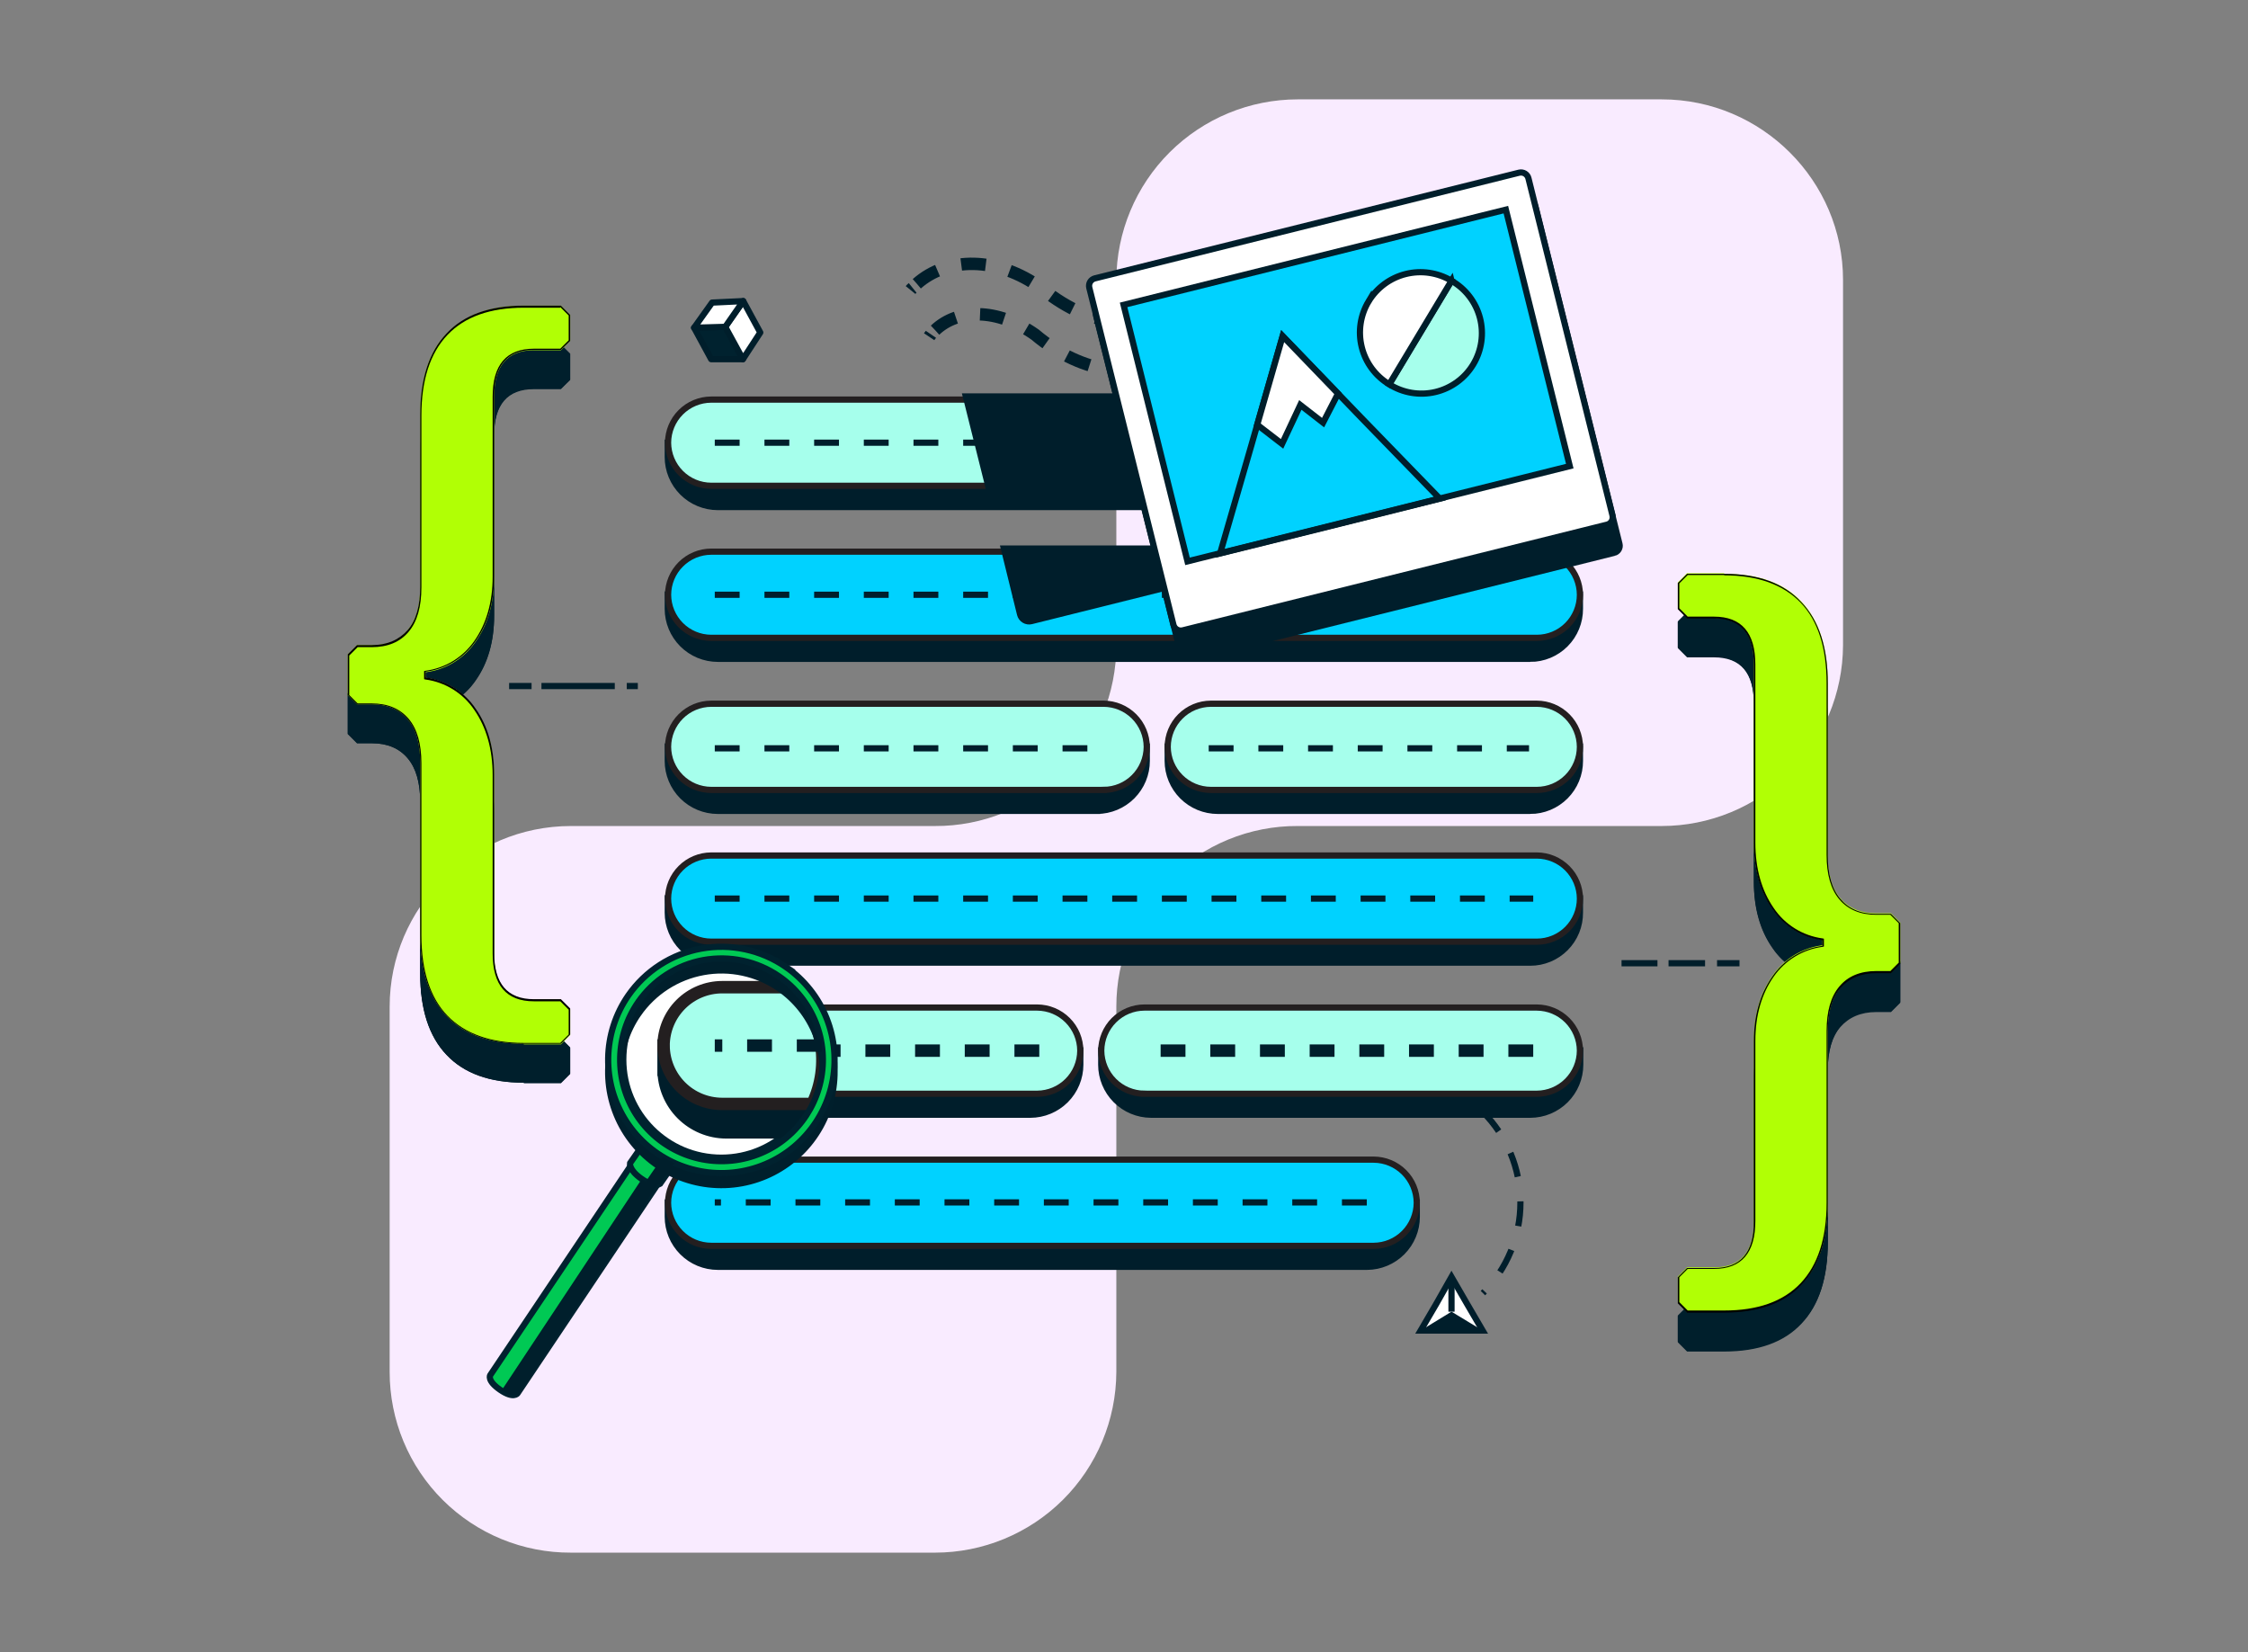 <?xml version="1.0" encoding="UTF-8" standalone="no"?>
<svg
   width="181"
   height="133"
   viewBox="0 0 181 133"
   fill="none"
   version="1.1"
   id="svg969"
   sodipodi:docname="atlas-search-plp-hero.svg"
   inkscape:version="1.2.1 (9c6d41e, 2022-07-14)"
   xmlns:inkscape="http://www.inkscape.org/namespaces/inkscape"
   xmlns:sodipodi="http://sodipodi.sourceforge.net/DTD/sodipodi-0.dtd"
   xmlns="http://www.w3.org/2000/svg"
   xmlns:svg="http://www.w3.org/2000/svg">
  <rect x="0" y="0" width="181" height="133" fill="#808080" stroke="none"/>
  <defs
     id="defs973" />
  <sodipodi:namedview
     id="namedview971"
     pagecolor="#ffffff"
     bordercolor="#000000"
     borderopacity="0.25"
     inkscape:showpageshadow="2"
     inkscape:pageopacity="0.0"
     inkscape:pagecheckerboard="0"
     inkscape:deskcolor="#d1d1d1"
     showgrid="false"
     inkscape:zoom="3.6672387"
     inkscape:cx="34.494618"
     inkscape:cy="81.532734"
     inkscape:window-width="1728"
     inkscape:window-height="994"
     inkscape:window-x="40"
     inkscape:window-y="38"
     inkscape:window-maximized="0"
     inkscape:current-layer="svg969" />
  <path
     d="M 133.794,8 H 104.48 c -3.861,0.003 -7.563,1.533 -10.299,4.257 -2.735,2.724 -4.28,6.42 -4.298,10.28 V 51.962 c 0.001,1.915 -0.376,3.81 -1.111,5.578 -0.734,1.768 -1.81,3.374 -3.167,4.725 -1.357,1.351 -2.967,2.421 -4.738,3.148 -1.771,0.727 -3.669,1.097 -5.584,1.088 H 45.971 c -8.058,0 -14.597,6.567 -14.597,14.537 V 110.463 c -7e-4,1.914 0.377,3.81 1.111,5.578 0.734,1.768 1.81,3.373 3.167,4.724 1.357,1.351 2.967,2.42 4.738,3.147 1.771,0.727 3.669,1.096 5.583,1.088 h 29.31 c 3.861,-0.002 7.564,-1.532 10.3,-4.256 2.736,-2.724 4.282,-6.421 4.3,-10.281 V 81.038 c -10e-4,-1.914 0.376,-3.81 1.11,-5.578 0.734,-1.768 1.81,-3.373 3.167,-4.724 1.356,-1.351 2.966,-2.42 4.737,-3.147 1.771,-0.727 3.668,-1.097 5.583,-1.088 h 29.314 c 3.861,-0.003 7.564,-1.534 10.3,-4.258 2.735,-2.724 4.281,-6.42 4.3,-10.281 V 22.537 C 148.394,14.565 141.852,8 133.794,8 Z"
     fill="#f9ebff"
     id="path809" />
  <path
     d="m 73.314,23.349 c 0.05,-0.062 0.107,-0.119 0.169,-0.169"
     stroke="#001e2b"
     stroke-miterlimit="10"
     id="path811" />
  <path
     d="m 73.82,22.843 c 2.459,-2.169 6.46,-2.217 10.027,0.361 4.58,3.639 7.906,2.988 9.762,0.916"
     stroke="#001e2b"
     stroke-miterlimit="10"
     stroke-dasharray="1.98, 1.98"
     id="path813" />
  <path
     d="m 93.754,23.927 c 0.048,-0.072 0.096,-0.12 0.145,-0.193"
     stroke="#001e2b"
     stroke-miterlimit="10"
     id="path815" />
  <path
     d="m 74.809,27.108 c 0.048,-0.072 0.096,-0.121 0.145,-0.193"
     stroke="#001e2b"
     stroke-miterlimit="10"
     id="path817" />
  <path
     d="m 75.291,26.578 c 1.808,-1.711 4.965,-1.808 8.05,0.361 3.953,3.35 8.436,3.494 10.003,1.976"
     stroke="#001e2b"
     stroke-miterlimit="10"
     stroke-dasharray="1.97, 1.97"
     id="path819" />
  <path
     d="m 93.513,28.725 c 0.048,-0.072 0.096,-0.12 0.145,-0.193"
     stroke="#001e2b"
     stroke-miterlimit="10"
     id="path821" />
  <path
     d="m 138.249,77.548 h 1.808"
     stroke="#001e2b"
     stroke-width="0.5"
     stroke-miterlimit="10"
     id="path823" />
  <path
     d="m 130.56,77.548 h 2.892"
     stroke="#001e2b"
     stroke-width="0.5"
     stroke-miterlimit="10"
     id="path825" />
  <path
     d="m 134.344,77.548 h 2.941"
     stroke="#001e2b"
     stroke-width="0.5"
     stroke-miterlimit="10"
     id="path827" />
  <path
     d="m 135.863,108.709 -0.699,-0.699 v -2.048 l 0.699,-0.699 h 2.145 c 2.169,0 3.278,-1.278 3.278,-3.784 V 86.971 c 0,-2.072 0.506,-3.807 1.47,-5.181 0.456,-0.661 1.045,-1.22 1.73,-1.639 0.686,-0.419 1.451,-0.69 2.247,-0.795 h 0.048 v -0.579 h -0.048 c -0.801,-0.106 -1.571,-0.383 -2.257,-0.811 -0.686,-0.428 -1.272,-0.998 -1.72,-1.671 C 141.768,74.897 141.286,73.114 141.286,70.993 V 56.654 c 0,-2.506 -1.109,-3.784 -3.278,-3.784 h -2.145 l -0.699,-0.699 v -2.072 l 0.699,-0.699 h 2.964 c 2.7,0 4.797,0.747 6.195,2.217 1.398,1.47 2.121,3.663 2.121,6.531 V 71.981 c 0,1.543 0.337,2.748 1.012,3.543 0.675,0.795 1.663,1.205 2.917,1.205 h 1.157 l 0.699,0.699 v 3.229 l -0.699,0.699 h -1.157 c -1.254,0 -2.242,0.41 -2.917,1.205 -0.675,0.795 -1.012,2 -1.012,3.543 V 99.937 c 0,2.843 -0.699,5.061 -2.121,6.531 -1.422,1.47 -3.471,2.217 -6.195,2.217 h -2.964 z"
     fill="#001f2c"
     id="path829" />
  <path
     d="m 138.827,49.328 c 2.748,0 4.821,0.747 6.219,2.241 1.422,1.494 2.121,3.687 2.121,6.555 V 71.957 c 0,1.543 0.337,2.699 1.012,3.495 0.675,0.795 1.639,1.205 2.869,1.205 h 1.205 l 0.747,0.747 v 3.277 l -0.747,0.747 h -1.205 c -1.254,0 -2.194,0.386 -2.869,1.205 -0.675,0.82 -1.012,1.952 -1.012,3.495 V 99.961 c 0,2.892 -0.699,5.085 -2.121,6.555 -1.422,1.47 -3.495,2.241 -6.219,2.241 h -2.989 l -0.747,-0.747 v -2.097 l 0.747,-0.747 h 2.17 c 2.145,0 3.205,-1.253 3.205,-3.735 V 86.923 c 0,-2.097 0.507,-3.832 1.495,-5.23 0.458,-0.671 1.054,-1.237 1.748,-1.661 0.694,-0.424 1.47,-0.696 2.277,-0.797 v -0.458 c -0.811,-0.105 -1.59,-0.384 -2.285,-0.816 -0.694,-0.432 -1.287,-1.009 -1.74,-1.69 C 141.72,74.849 141.213,73.066 141.213,70.945 V 56.606 c 0,-2.482 -1.06,-3.735 -3.205,-3.735 h -2.17 l -0.747,-0.747 v -2.097 l 0.747,-0.747 h 2.989 z"
     fill="#001f2c"
     id="path831" />
  <path
     d="m 138.827,49.451 c 2.7,0 4.749,0.747 6.147,2.193 1.398,1.446 2.097,3.639 2.097,6.483 V 71.96 c 0,1.566 0.337,2.771 1.036,3.591 0.699,0.819 1.687,1.229 2.965,1.229 h 1.133 l 0.674,0.674 v 3.182 l -0.674,0.674 h -1.133 c -1.286,0 -2.274,0.41 -2.965,1.229 -0.699,0.82 -1.036,2.025 -1.036,3.591 V 99.963 c 0,2.844 -0.699,5.013 -2.097,6.483 -1.398,1.47 -3.447,2.193 -6.147,2.193 h -2.94 l -0.675,-0.675 v -2 l 0.675,-0.675 h 2.121 c 2.217,0 3.326,-1.301 3.326,-3.856 V 86.926 c 0,-2.049 0.506,-3.784 1.47,-5.158 0.454,-0.656 1.04,-1.209 1.721,-1.624 0.681,-0.415 1.441,-0.683 2.232,-0.786 l 0.097,-0.024 v -0.626 l -0.097,-0.024 c -0.796,-0.106 -1.56,-0.379 -2.241,-0.803 -0.682,-0.424 -1.266,-0.988 -1.712,-1.656 C 141.84,74.828 141.334,73.068 141.334,70.972 V 56.633 c 0,-2.555 -1.109,-3.856 -3.326,-3.856 h -2.121 l -0.675,-0.675 v -2 l 0.675,-0.675 h 2.94 z m 0,-0.12 h -2.989 l -0.747,0.747 v 2.097 l 0.747,0.747 h 2.17 c 2.145,0 3.205,1.253 3.205,3.735 V 70.996 c 0,2.145 0.507,3.928 1.495,5.326 0.456,0.678 1.051,1.251 1.745,1.683 0.693,0.432 1.47,0.713 2.28,0.823 v 0.458 c -0.807,0.101 -1.583,0.373 -2.277,0.797 -0.694,0.423 -1.29,0.99 -1.748,1.661 -0.988,1.398 -1.495,3.133 -1.495,5.23 V 101.482 c 0,2.482 -1.06,3.735 -3.205,3.735 h -2.17 l -0.747,0.747 v 2.097 l 0.747,0.747 h 2.989 c 2.748,0 4.821,-0.747 6.219,-2.242 1.422,-1.494 2.121,-3.687 2.121,-6.555 V 86.178 c 0,-1.542 0.337,-2.723 1.012,-3.494 0.675,-0.771 1.639,-1.205 2.869,-1.205 h 1.205 l 0.747,-0.747 v -3.278 l -0.747,-0.747 h -1.205 c -1.254,0 -2.194,-0.409 -2.869,-1.205 -0.675,-0.795 -1.012,-1.976 -1.012,-3.494 V 58.175 c 0,-2.892 -0.699,-5.061 -2.121,-6.555 -1.422,-1.542 -3.495,-2.289 -6.219,-2.289 z"
     fill="#001f2c"
     id="path833" />
  <path
     d="m 135.863,105.576 -0.699,-0.699 v -2.049 l 0.699,-0.699 h 2.145 c 2.169,0 3.278,-1.277 3.278,-3.783 V 83.838 c 0,-2.073 0.506,-3.808 1.47,-5.181 0.456,-0.662 1.045,-1.22 1.73,-1.639 0.686,-0.419 1.451,-0.69 2.247,-0.795 h 0.048 v -0.579 h -0.048 c -0.801,-0.106 -1.571,-0.383 -2.257,-0.811 -0.686,-0.428 -1.272,-0.998 -1.72,-1.671 -0.988,-1.398 -1.47,-3.181 -1.47,-5.302 V 53.521 c 0,-2.506 -1.109,-3.784 -3.278,-3.784 h -2.145 l -0.699,-0.699 V 46.966 l 0.699,-0.699 h 2.964 c 2.7,0 4.797,0.747 6.195,2.217 1.398,1.47 2.121,3.663 2.121,6.531 V 68.848 c 0,1.543 0.337,2.747 1.012,3.543 0.675,0.795 1.663,1.205 2.917,1.205 h 1.157 l 0.699,0.699 v 3.229 l -0.699,0.699 h -1.157 c -1.254,0 -2.242,0.41 -2.917,1.205 -0.675,0.795 -1.012,2 -1.012,3.542 V 96.803 c 0,2.844 -0.699,5.061 -2.121,6.531 -1.422,1.47 -3.471,2.217 -6.195,2.217 h -2.964 z"
     fill="#ffffff"
     id="path835" />
  <path
     d="m 138.827,46.195 c 2.748,0 4.821,0.747 6.219,2.241 1.422,1.494 2.121,3.687 2.121,6.555 V 68.824 c 0,1.543 0.337,2.699 1.012,3.495 0.675,0.795 1.639,1.205 2.869,1.205 h 1.205 L 153,74.271 v 3.277 l -0.747,0.747 h -1.205 c -1.254,0 -2.194,0.386 -2.869,1.205 -0.675,0.82 -1.012,1.952 -1.012,3.495 V 96.828 c 0,2.892 -0.699,5.085 -2.121,6.555 -1.422,1.47 -3.495,2.241 -6.219,2.241 h -2.989 l -0.747,-0.747 v -2.097 l 0.747,-0.747 h 2.17 c 2.145,0 3.205,-1.253 3.205,-3.735 V 83.79 c 0,-2.097 0.507,-3.832 1.495,-5.23 0.458,-0.671 1.054,-1.238 1.748,-1.661 0.694,-0.424 1.47,-0.696 2.277,-0.797 v -0.458 c -0.811,-0.105 -1.59,-0.384 -2.285,-0.816 -0.694,-0.432 -1.287,-1.009 -1.74,-1.69 -0.988,-1.422 -1.495,-3.205 -1.495,-5.326 V 53.473 c 0,-2.482 -1.06,-3.735 -3.205,-3.735 h -2.17 l -0.747,-0.747 v -2.097 l 0.747,-0.747 h 2.989 z"
     fill="#b1ff05"
     id="path837" />
  <path
     d="m 138.827,46.318 c 2.7,0 4.749,0.747 6.147,2.193 1.398,1.446 2.097,3.639 2.097,6.483 V 68.827 c 0,1.566 0.337,2.771 1.036,3.591 0.699,0.819 1.687,1.229 2.965,1.229 h 1.133 l 0.674,0.674 v 3.182 l -0.674,0.674 h -1.133 c -1.286,0 -2.274,0.41 -2.965,1.229 -0.699,0.82 -1.036,2.025 -1.036,3.591 V 96.83 c 0,2.844 -0.699,5.013 -2.097,6.483 -1.398,1.47 -3.447,2.193 -6.147,2.193 h -2.94 l -0.675,-0.675 v -2 l 0.675,-0.675 h 2.121 c 2.217,0 3.326,-1.301 3.326,-3.856 V 83.792 c 0,-2.048 0.506,-3.783 1.47,-5.157 0.454,-0.656 1.04,-1.209 1.721,-1.624 0.681,-0.415 1.441,-0.683 2.232,-0.786 l 0.097,-0.024 v -0.626 l -0.097,-0.025 C 145.961,75.445 145.197,75.172 144.516,74.748 c -0.682,-0.424 -1.266,-0.988 -1.712,-1.656 -0.964,-1.397 -1.47,-3.157 -1.47,-5.253 V 53.5 c 0,-2.554 -1.109,-3.856 -3.326,-3.856 h -2.121 l -0.675,-0.675 v -2 l 0.675,-0.675 h 2.94 z m 0,-0.12 h -2.989 l -0.747,0.747 v 2.097 l 0.747,0.747 h 2.17 c 2.145,0 3.205,1.253 3.205,3.735 v 14.339 c 0,2.145 0.507,3.928 1.495,5.326 0.456,0.678 1.051,1.251 1.745,1.683 0.693,0.432 1.47,0.712 2.28,0.823 v 0.458 c -0.807,0.101 -1.583,0.373 -2.277,0.796 -0.694,0.424 -1.29,0.991 -1.748,1.662 -0.988,1.398 -1.495,3.133 -1.495,5.23 V 98.348 c 0,2.483 -1.06,3.736 -3.205,3.736 h -2.17 l -0.747,0.747 v 2.097 l 0.747,0.747 h 2.989 c 2.748,0 4.821,-0.747 6.219,-2.242 1.422,-1.494 2.121,-3.687 2.121,-6.555 V 83.045 c 0,-1.542 0.337,-2.723 1.012,-3.494 0.675,-0.771 1.639,-1.205 2.869,-1.205 h 1.205 l 0.747,-0.747 V 74.321 l -0.747,-0.747 h -1.205 c -1.254,0 -2.194,-0.409 -2.869,-1.205 -0.675,-0.795 -1.012,-1.976 -1.012,-3.494 V 55.042 c 0,-2.892 -0.699,-5.061 -2.121,-6.555 -1.422,-1.542 -3.495,-2.289 -6.219,-2.289 z"
     fill="#000000"
     id="path839" />
  <path
     d="m 42.173,87.116 c -2.7,0 -4.797,-0.747 -6.195,-2.217 -1.398,-1.471 -2.121,-3.664 -2.121,-6.531 V 64.535 c 0,-1.542 -0.337,-2.747 -1.012,-3.543 -0.675,-0.795 -1.663,-1.205 -2.917,-1.205 h -1.157 l -0.723,-0.696 v -3.229 l 0.723,-0.699 h 1.157 c 1.253,0 2.242,-0.41 2.917,-1.205 0.675,-0.795 1.012,-2 1.012,-3.543 v -13.833 c 0,-2.844 0.699,-5.061 2.121,-6.531 1.422,-1.47 3.471,-2.217 6.195,-2.217 h 2.965 l 0.699,0.699 v 2.049 l -0.699,0.699 h -2.145 c -2.169,0 -3.278,1.277 -3.278,3.784 v 14.508 c 0,2.073 -0.506,3.808 -1.47,5.181 -0.456,0.661 -1.046,1.218 -1.731,1.637 -0.685,0.419 -1.45,0.69 -2.246,0.794 h -0.048 v 0.554 h 0.048 c 0.801,0.106 1.571,0.383 2.257,0.811 0.686,0.428 1.272,0.998 1.72,1.671 0.988,1.398 1.47,3.181 1.47,5.302 v 14.339 c 0,2.506 1.109,3.783 3.278,3.783 h 2.145 l 0.699,0.699 v 2.049 l -0.699,0.699 h -2.965 z"
     fill="#001f2c"
     id="path841" />
  <path
     d="m 42.173,87.164 c -2.748,0 -4.821,-0.747 -6.219,-2.241 -1.422,-1.495 -2.121,-3.688 -2.121,-6.555 V 64.535 c 0,-1.542 -0.337,-2.699 -1.012,-3.494 -0.675,-0.795 -1.639,-1.205 -2.868,-1.205 H 28.747 L 28,59.09 V 55.813 l 0.747,-0.747 h 1.205 c 1.253,0 2.193,-0.386 2.868,-1.205 0.675,-0.819 1.012,-1.952 1.012,-3.494 v -13.833 c 0,-2.892 0.699,-5.085 2.121,-6.555 1.422,-1.47 3.495,-2.241 6.219,-2.241 h 2.989 l 0.747,0.747 v 2.097 l -0.747,0.747 h -2.169 c -2.145,0 -3.206,1.253 -3.206,3.735 v 14.508 c 0,2.097 -0.506,3.832 -1.494,5.23 -0.459,0.671 -1.055,1.237 -1.749,1.66 -0.694,0.423 -1.47,0.694 -2.276,0.795 v 0.458 c 0.811,0.106 1.59,0.384 2.285,0.816 0.694,0.432 1.288,1.009 1.741,1.69 0.988,1.422 1.494,3.205 1.494,5.326 v 14.339 c 0,2.482 1.061,3.735 3.206,3.735 h 2.169 l 0.747,0.747 v 2.097 l -0.747,0.747 h -2.989 z"
     fill="#001f2c"
     id="path843" />
  <path
     d="m 45.113,27.855 0.675,0.675 v 2 l -0.675,0.675 h -2.121 c -2.217,0 -3.326,1.301 -3.326,3.856 v 14.508 c 0,2.048 -0.506,3.784 -1.47,5.157 -0.454,0.656 -1.04,1.209 -1.721,1.625 -0.681,0.415 -1.441,0.683 -2.232,0.785 l -0.096,0.024 v 0.651 l 0.096,0.024 c 0.796,0.105 1.56,0.379 2.242,0.804 0.682,0.424 1.265,0.989 1.711,1.657 0.964,1.398 1.47,3.157 1.47,5.254 v 14.339 c 0,2.555 1.109,3.856 3.326,3.856 h 2.121 l 0.675,0.675 v 2 l -0.675,0.675 h -2.941 c -2.7,0 -4.748,-0.747 -6.146,-2.193 -1.398,-1.446 -2.097,-3.639 -2.097,-6.483 V 64.585 c 0,-1.567 -0.337,-2.771 -1.036,-3.591 -0.699,-0.819 -1.687,-1.229 -2.965,-1.229 h -1.133 l -0.675,-0.675 v -3.181 l 0.675,-0.675 h 1.133 c 1.286,0 2.274,-0.41 2.965,-1.229 0.699,-0.819 1.036,-2.024 1.036,-3.591 v -13.833 c 0,-2.844 0.699,-5.013 2.097,-6.483 1.398,-1.47 3.447,-2.193 6.146,-2.193 h 2.941 z m 0.048,-0.118 h -2.989 c -2.748,0 -4.821,0.747 -6.219,2.241 -1.422,1.494 -2.121,3.687 -2.121,6.555 v 13.833 c 0,1.542 -0.337,2.723 -1.012,3.494 -0.675,0.771 -1.639,1.205 -2.868,1.205 H 28.747 L 28,55.811 v 3.28 l 0.747,0.747 h 1.205 c 1.253,0 2.193,0.41 2.868,1.205 0.675,0.795 1.012,1.976 1.012,3.494 v 13.833 c 0,2.892 0.699,5.061 2.121,6.555 1.422,1.494 3.495,2.241 6.219,2.241 h 2.989 l 0.747,-0.747 v -2.096 l -0.747,-0.748 h -2.169 c -2.145,0 -3.206,-1.253 -3.206,-3.735 V 65.501 c 0,-2.145 -0.506,-3.928 -1.494,-5.326 -0.456,-0.678 -1.051,-1.252 -1.744,-1.685 -0.694,-0.432 -1.471,-0.713 -2.281,-0.824 v -0.458 c 0.807,-0.101 1.583,-0.372 2.276,-0.795 0.694,-0.423 1.29,-0.989 1.749,-1.66 0.988,-1.398 1.494,-3.133 1.494,-5.23 V 35.015 c 0,-2.482 1.061,-3.735 3.206,-3.735 h 2.169 l 0.747,-0.699 v -2.097 z"
     fill="#001f2c"
     id="path845" />
  <path
     d="m 42.173,83.983 c -2.7,0 -4.797,-0.747 -6.195,-2.217 -1.398,-1.47 -2.121,-3.663 -2.121,-6.531 V 61.402 c 0,-1.542 -0.337,-2.747 -1.012,-3.543 -0.675,-0.795 -1.663,-1.205 -2.917,-1.205 h -1.157 l -0.723,-0.697 v -3.229 l 0.723,-0.699 h 1.157 c 1.253,0 2.242,-0.41 2.917,-1.205 0.675,-0.795 1.012,-2 1.012,-3.543 V 33.401 c 0,-2.844 0.699,-5.061 2.121,-6.531 1.422,-1.47 3.471,-2.217 6.195,-2.217 h 2.965 l 0.699,0.699 v 2.048 l -0.699,0.699 h -2.145 c -2.169,0 -3.278,1.277 -3.278,3.784 v 14.508 c 0,2.072 -0.506,3.808 -1.47,5.181 -0.456,0.661 -1.046,1.218 -1.731,1.637 -0.685,0.419 -1.45,0.689 -2.246,0.794 h -0.048 v 0.554 h 0.048 c 0.801,0.106 1.571,0.383 2.257,0.811 0.686,0.428 1.272,0.998 1.72,1.671 0.988,1.398 1.47,3.181 1.47,5.302 v 14.342 c 0,2.506 1.109,3.784 3.278,3.784 h 2.145 l 0.699,0.699 v 2.048 l -0.699,0.699 h -2.965 z"
     fill="#ffffff"
     id="path847" />
  <path
     d="m 42.173,84.031 c -2.748,0 -4.821,-0.747 -6.219,-2.241 -1.422,-1.494 -2.121,-3.687 -2.121,-6.555 V 61.402 c 0,-1.542 -0.337,-2.699 -1.012,-3.494 -0.675,-0.795 -1.639,-1.205 -2.868,-1.205 H 28.747 L 28,55.958 v -3.277 l 0.747,-0.747 h 1.205 c 1.253,0 2.193,-0.386 2.868,-1.205 0.675,-0.819 1.012,-1.952 1.012,-3.494 V 33.401 c 0,-2.892 0.699,-5.085 2.121,-6.555 1.422,-1.47 3.495,-2.241 6.219,-2.241 h 2.989 l 0.747,0.747 v 2.097 l -0.747,0.747 h -2.169 c -2.145,0 -3.206,1.253 -3.206,3.735 v 14.508 c 0,2.097 -0.506,3.832 -1.494,5.229 -0.459,0.671 -1.055,1.237 -1.749,1.66 -0.694,0.423 -1.47,0.695 -2.276,0.795 v 0.458 c 0.811,0.106 1.59,0.384 2.285,0.817 0.694,0.432 1.288,1.009 1.741,1.69 0.988,1.422 1.494,3.205 1.494,5.326 v 14.339 c 0,2.482 1.061,3.735 3.206,3.735 h 2.169 l 0.747,0.748 v 2.096 l -0.747,0.747 h -2.989 z"
     fill="#b1ff05"
     id="path849" />
  <path
     d="m 45.113,24.723 0.675,0.675 v 2 l -0.675,0.675 h -2.121 c -2.217,0 -3.326,1.301 -3.326,3.856 v 14.508 c 0,2.048 -0.506,3.784 -1.47,5.157 -0.454,0.656 -1.04,1.209 -1.721,1.625 -0.681,0.415 -1.441,0.683 -2.232,0.785 l -0.096,0.024 v 0.651 l 0.096,0.024 c 0.796,0.105 1.56,0.38 2.242,0.804 0.682,0.424 1.265,0.989 1.711,1.657 0.964,1.398 1.47,3.157 1.47,5.254 v 14.339 c 0,2.555 1.109,3.856 3.326,3.856 h 2.121 l 0.675,0.675 v 2 l -0.675,0.675 h -2.941 c -2.7,0 -4.748,-0.747 -6.146,-2.193 -1.398,-1.446 -2.097,-3.639 -2.097,-6.483 V 61.452 c 0,-1.567 -0.337,-2.772 -1.036,-3.591 -0.699,-0.819 -1.687,-1.229 -2.965,-1.229 h -1.133 l -0.675,-0.675 v -3.181 l 0.675,-0.675 h 1.133 c 1.286,0 2.274,-0.41 2.965,-1.229 0.699,-0.819 1.036,-2.024 1.036,-3.591 V 33.449 c 0,-2.844 0.699,-5.013 2.097,-6.483 1.398,-1.47 3.447,-2.193 6.146,-2.193 h 2.941 z m 0.048,-0.118 h -2.989 c -2.748,0 -4.821,0.747 -6.219,2.241 -1.422,1.494 -2.121,3.687 -2.121,6.555 v 13.833 c 0,1.542 -0.337,2.723 -1.012,3.494 -0.675,0.771 -1.639,1.205 -2.868,1.205 H 28.747 L 28,52.678 v 3.28 l 0.747,0.747 h 1.205 c 1.253,0 2.193,0.41 2.868,1.205 0.675,0.795 1.012,1.976 1.012,3.494 V 75.237 c 0,2.892 0.699,5.061 2.121,6.555 1.422,1.494 3.495,2.241 6.219,2.241 h 2.989 l 0.747,-0.747 v -2.096 l -0.747,-0.747 h -2.169 c -2.145,0 -3.206,-1.254 -3.206,-3.736 V 62.368 c 0,-2.145 -0.506,-3.928 -1.494,-5.326 -0.456,-0.678 -1.051,-1.252 -1.744,-1.685 -0.694,-0.432 -1.471,-0.713 -2.281,-0.824 v -0.458 c 0.807,-0.101 1.583,-0.372 2.276,-0.795 0.694,-0.423 1.29,-0.989 1.749,-1.66 0.988,-1.398 1.494,-3.133 1.494,-5.229 V 31.904 c 0,-2.482 1.061,-3.735 3.206,-3.735 h 2.169 l 0.747,-0.723 v -2.094 z"
     fill="#000000"
     id="path851" />
  <path
     d="m 59.816,28.916 h -2.555 l -1.374,-2.531 2.507,-0.072 z"
     fill="#00222f"
     stroke="#001e2b"
     stroke-width="0.5"
     stroke-linejoin="round"
     id="path853" />
  <path
     d="m 59.816,28.916 1.398,-2.145 -1.374,-2.53 -1.446,2.073 z"
     fill="#ffffff"
     stroke="#001e2b"
     stroke-width="0.5"
     stroke-linejoin="round"
     id="path855" />
  <path
     d="m 57.334,24.361 -1.446,2.025 2.507,-0.072 1.446,-2.073 z"
     fill="#ffffff"
     stroke="#001e2b"
     stroke-width="0.5"
     stroke-linejoin="round"
     id="path857" />
  <path
     d="m 50.464,55.232 h 0.892"
     stroke="#001e2b"
     stroke-width="0.5"
     stroke-miterlimit="10"
     id="path859" />
  <path
     d="m 40.992,55.232 h 1.808"
     stroke="#001e2b"
     stroke-width="0.5"
     stroke-miterlimit="10"
     id="path861" />
  <path
     d="m 43.595,55.232 h 5.905"
     stroke="#001e2b"
     stroke-width="0.5"
     stroke-miterlimit="10"
     id="path863" />
  <path
     d="M 123.208,40.821 H 57.792 C 56.725,40.819 55.702,40.395 54.948,39.64 54.193,38.886 53.768,37.863 53.767,36.796 v -1.157 h 73.442 v 1.157 c 0.002,0.527 -0.1,1.049 -0.3,1.537 -0.2,0.488 -0.494,0.931 -0.866,1.305 -0.371,0.374 -0.813,0.671 -1.3,0.874 -0.486,0.203 -1.008,0.308 -1.535,0.309 z"
     fill="#001e2b"
     stroke="#001e2b"
     stroke-width="0.5"
     stroke-miterlimit="10"
     id="path865" />
  <path
     d="M 123.739,39.11 H 57.261 c -0.919,-0.004 -1.8,-0.371 -2.449,-1.021 -0.65,-0.65 -1.017,-1.53 -1.022,-2.449 v 0 c 0.004,-0.919 0.371,-1.799 1.022,-2.449 0.65,-0.65 1.53,-1.017 2.449,-1.021 h 66.478 c 0.919,0.004 1.799,0.371 2.449,1.021 0.65,0.65 1.017,1.53 1.021,2.449 v 0 c 0,0.92 -0.365,1.803 -1.016,2.454 -0.651,0.651 -1.534,1.016 -2.454,1.016 z"
     fill="#a6ffec"
     stroke="#231f20"
     stroke-width="0.5"
     stroke-miterlimit="10"
     id="path867" />
  <path
     d="M 123.208,53.039 H 57.792 C 56.725,53.037 55.702,52.613 54.948,51.858 54.193,51.104 53.768,50.081 53.767,49.015 v -1.157 h 73.442 v 1.157 c 0.002,0.527 -0.1,1.049 -0.3,1.537 -0.2,0.488 -0.494,0.931 -0.866,1.305 -0.371,0.374 -0.813,0.671 -1.3,0.874 -0.486,0.203 -1.008,0.308 -1.535,0.309 z"
     fill="#001e2b"
     stroke="#001e2b"
     stroke-width="0.5"
     stroke-miterlimit="10"
     id="path869" />
  <path
     d="M 123.739,51.352 H 57.261 C 56.342,51.348 55.462,50.981 54.812,50.331 54.162,49.681 53.795,48.801 53.791,47.882 v 0 c 0.004,-0.919 0.371,-1.799 1.022,-2.449 0.65,-0.65 1.53,-1.017 2.449,-1.021 h 66.478 c 0.919,0.004 1.799,0.371 2.449,1.021 0.65,0.65 1.017,1.53 1.021,2.449 v 0 c 0,0.92 -0.365,1.803 -1.016,2.454 -0.651,0.651 -1.534,1.016 -2.454,1.016 z"
     fill="#00d2ff"
     stroke="#231f20"
     stroke-width="0.5"
     stroke-miterlimit="10"
     id="path871" />
  <path
     d="M 88.331,65.281 H 57.792 C 56.725,65.28 55.703,64.855 54.948,64.102 54.194,63.348 53.769,62.326 53.767,61.259 V 60.102 H 92.332 v 1.157 c -10e-4,1.063 -0.423,2.082 -1.172,2.835 -0.75,0.753 -1.767,1.18 -2.829,1.187 z"
     fill="#001e2b"
     stroke="#001e2b"
     stroke-width="0.5"
     stroke-miterlimit="10"
     id="path873" />
  <path
     d="M 88.861,63.595 H 57.261 c -0.919,-0.004 -1.8,-0.371 -2.449,-1.021 -0.65,-0.65 -1.017,-1.53 -1.022,-2.449 v 0 c 0.004,-0.919 0.371,-1.799 1.022,-2.449 0.65,-0.65 1.53,-1.017 2.449,-1.021 H 88.861 c 0.919,0.004 1.799,0.371 2.449,1.021 0.65,0.65 1.017,1.53 1.022,2.449 v 0 c -0.005,0.919 -0.372,1.799 -1.022,2.449 -0.65,0.65 -1.53,1.017 -2.449,1.021 z"
     fill="#a6ffec"
     stroke="#231f20"
     stroke-width="0.5"
     stroke-miterlimit="10"
     id="path875" />
  <path
     d="M 123.208,65.281 H 98.044 c -1.066,-0.002 -2.089,-0.426 -2.843,-1.18 -0.754,-0.754 -1.179,-1.776 -1.182,-2.842 v -1.157 h 33.19 v 1.157 c 0.002,0.527 -0.1,1.049 -0.301,1.536 -0.2,0.487 -0.494,0.93 -0.866,1.304 -0.371,0.373 -0.813,0.67 -1.299,0.873 -0.486,0.203 -1.008,0.308 -1.535,0.309 z"
     fill="#001e2b"
     stroke="#001e2b"
     stroke-width="0.5"
     stroke-miterlimit="10"
     id="path877" />
  <path
     d="M 123.738,63.595 H 97.49 c -0.919,-0.004 -1.799,-0.371 -2.449,-1.021 -0.65,-0.65 -1.018,-1.53 -1.022,-2.449 v 0 c 0.004,-0.919 0.372,-1.799 1.022,-2.449 0.65,-0.65 1.53,-1.017 2.449,-1.021 h 26.248 c 0.92,0.004 1.8,0.371 2.45,1.021 0.65,0.65 1.017,1.53 1.021,2.449 v 0 c 0,0.456 -0.089,0.907 -0.264,1.328 -0.174,0.421 -0.43,0.804 -0.752,1.126 -0.323,0.322 -0.705,0.578 -1.126,0.752 -0.421,0.174 -0.873,0.264 -1.329,0.264 z"
     fill="#a6ffec"
     stroke="#231f20"
     stroke-width="0.5"
     stroke-miterlimit="10"
     id="path879" />
  <path
     d="m 92.669,89.743 h 30.539 c 1.067,-0.002 2.09,-0.427 2.844,-1.181 0.755,-0.755 1.18,-1.777 1.181,-2.844 v -1.157 H 88.668 v 1.157 c 10e-4,1.063 0.422,2.083 1.171,2.837 0.75,0.754 1.767,1.181 2.83,1.188 z"
     fill="#001e2b"
     stroke="#001e2b"
     stroke-width="0.5"
     stroke-miterlimit="10"
     id="path881" />
  <path
     d="m 92.139,88.056 h 31.599 c 0.92,-0.005 1.8,-0.372 2.45,-1.022 0.65,-0.65 1.017,-1.53 1.021,-2.449 v 0 c -0.004,-0.919 -0.371,-1.799 -1.021,-2.449 -0.65,-0.65 -1.53,-1.017 -2.45,-1.021 H 92.139 c -0.919,0.004 -1.799,0.371 -2.449,1.021 -0.65,0.65 -1.017,1.53 -1.022,2.449 v 0 c 0.005,0.919 0.372,1.799 1.022,2.449 0.65,0.65 1.53,1.017 2.449,1.022 z"
     fill="#a6ffec"
     stroke="#231f20"
     stroke-width="0.5"
     stroke-miterlimit="10"
     id="path883" />
  <path
     d="m 57.792,89.743 h 25.164 c 1.067,-0.002 2.09,-0.427 2.844,-1.181 0.754,-0.755 1.179,-1.777 1.181,-2.844 v -1.157 H 53.791 v 1.157 c -0.002,0.527 0.1,1.049 0.3,1.537 0.2,0.487 0.494,0.931 0.866,1.305 0.372,0.373 0.813,0.67 1.3,0.873 0.486,0.203 1.008,0.308 1.535,0.31 z"
     fill="#001e2b"
     stroke="#001e2b"
     stroke-width="0.5"
     stroke-miterlimit="10"
     id="path885" />
  <path
     d="M 57.261,88.056 H 83.51 c 0.919,-0.005 1.799,-0.372 2.449,-1.022 0.65,-0.65 1.017,-1.53 1.022,-2.449 v 0 c -0.004,-0.919 -0.371,-1.799 -1.022,-2.449 -0.65,-0.65 -1.53,-1.017 -2.449,-1.021 H 57.261 c -0.919,0.004 -1.8,0.371 -2.449,1.021 -0.65,0.65 -1.017,1.53 -1.022,2.449 v 0 c 0,0.921 0.366,1.803 1.017,2.454 0.651,0.651 1.534,1.017 2.454,1.017 z"
     fill="#a6ffec"
     stroke="#231f20"
     stroke-width="0.5"
     stroke-miterlimit="10"
     id="path887" />
  <path
     d="M 123.208,77.5 H 57.792 c -1.067,-0.002 -2.09,-0.427 -2.844,-1.181 C 54.193,75.565 53.768,74.542 53.767,73.475 v -1.156 h 73.442 v 1.156 c 0.004,0.528 -0.097,1.051 -0.296,1.539 -0.199,0.489 -0.494,0.933 -0.866,1.307 -0.372,0.374 -0.814,0.671 -1.301,0.873 -0.488,0.203 -1.01,0.307 -1.538,0.306 z"
     fill="#001e2b"
     stroke="#001e2b"
     stroke-width="0.5"
     stroke-miterlimit="10"
     id="path889" />
  <path
     d="M 123.739,75.813 H 57.261 C 56.343,75.809 55.463,75.442 54.813,74.793 54.163,74.143 53.796,73.264 53.791,72.345 v 0 c 0.004,-0.919 0.371,-1.799 1.022,-2.449 0.65,-0.65 1.53,-1.017 2.449,-1.021 h 66.478 c 0.919,0.004 1.799,0.371 2.449,1.021 0.65,0.65 1.017,1.53 1.021,2.449 v 0 c 0,0.92 -0.366,1.802 -1.017,2.453 -0.651,0.65 -1.533,1.015 -2.453,1.015 z"
     fill="#00d2ff"
     stroke="#231f20"
     stroke-width="0.5"
     stroke-miterlimit="10"
     id="path891" />
  <path
     d="M 110.072,101.987 H 57.792 c -1.067,-0.002 -2.09,-0.426 -2.844,-1.181 -0.754,-0.754 -1.179,-1.777 -1.181,-2.843 v -1.157 h 60.306 v 1.157 c -10e-4,1.063 -0.422,2.082 -1.171,2.836 -0.75,0.754 -1.767,1.181 -2.83,1.188 z"
     fill="#001e2b"
     stroke="#001e2b"
     stroke-width="0.5"
     stroke-miterlimit="10"
     id="path893" />
  <path
     d="M 110.602,100.3 H 57.261 c -0.919,-0.004 -1.8,-0.371 -2.449,-1.021 -0.65,-0.65 -1.017,-1.53 -1.022,-2.449 v 0 c 0.004,-0.919 0.371,-1.799 1.022,-2.449 0.65,-0.65 1.53,-1.017 2.449,-1.021 h 53.34 c 0.919,0.004 1.8,0.371 2.45,1.021 0.65,0.65 1.017,1.53 1.021,2.449 v 0 c -0.004,0.919 -0.371,1.799 -1.021,2.449 -0.65,0.65 -1.531,1.017 -2.45,1.021 z"
     fill="#00d2ff"
     stroke="#231f20"
     stroke-width="0.5"
     stroke-miterlimit="10"
     id="path895" />
  <path
     d="m 119.4,89.525 c 1.933,1.934 3.019,4.556 3.019,7.29 0,2.735 -1.086,5.357 -3.019,7.29"
     stroke="#001e2b"
     stroke-width="0.5"
     stroke-miterlimit="10"
     stroke-dasharray="2, 2"
     id="path897" />
  <path
     d="m 116.869,102.804 1.253,2.169 1.254,2.145 h -2.507 -2.483 l 1.254,-2.145 z"
     fill="#ffffff"
     stroke="#001e2b"
     stroke-width="0.5"
     stroke-miterlimit="10"
     id="path899" />
  <path
     d="m 116.869,105.6 -2.483,1.518 h 4.99 z"
     fill="#001e2b"
     id="path901" />
  <path
     d="m 116.869,105.601 v -2.797"
     stroke="#001e2b"
     stroke-width="0.5"
     stroke-miterlimit="10"
     id="path903" />
  <path
     d="m 79.822,39.11 h 30.877 l -1.736,-6.941 H 78.087 Z"
     fill="#001e2b"
     stroke="#001e2b"
     stroke-miterlimit="10"
     id="path905" />
  <path
     d="m 81.148,44.412 1.229,4.989 c 0.016,0.063 0.044,0.123 0.083,0.175 0.039,0.052 0.088,0.097 0.144,0.13 0.056,0.034 0.118,0.056 0.183,0.065 0.065,0.009 0.13,0.006 0.194,-0.01 l 21.452,-5.35 z"
     fill="#001e2b"
     stroke="#001e2b"
     stroke-miterlimit="10"
     id="path907" />
  <path
     d="m 58.081,93.454 c 4.499,0 8.147,-3.647 8.147,-8.146 0,-4.498 -3.647,-8.145 -8.147,-8.145 -4.499,0 -8.147,3.647 -8.147,8.145 0,4.499 3.647,8.146 8.147,8.146 z"
     fill="#ffffff"
     id="path909" />
  <path
     d="m 58.081,93.454 c 4.499,0 8.147,-3.647 8.147,-8.146 0,-4.498 -3.647,-8.145 -8.147,-8.145 -4.499,0 -8.147,3.647 -8.147,8.145 0,4.499 3.647,8.146 8.147,8.146 z"
     stroke="#00222f"
     stroke-miterlimit="10"
     id="path911" />
  <path
     d="m 53.429,86.128 v -1.952 h 12.727 c 0.3,2.032 -0.192,4.102 -1.374,5.783 -0.305,0.428 -0.643,0.831 -1.012,1.205 h -5.303 c -1.334,-0.006 -2.612,-0.539 -3.555,-1.482 -0.943,-0.943 -1.476,-2.221 -1.482,-3.554 z"
     fill="#001e2b"
     id="path913" />
  <path
     d="m 53.429,86.128 v -1.952 h 12.727 c 0.3,2.032 -0.192,4.102 -1.374,5.783 -0.305,0.428 -0.643,0.831 -1.012,1.205 h -5.303 c -1.334,-0.006 -2.612,-0.539 -3.555,-1.482 -0.943,-0.943 -1.476,-2.221 -1.482,-3.554 z"
     stroke="#001e2b"
     stroke-miterlimit="10"
     id="path915" />
  <path
     d="m 53.429,84.175 c 0.006,-1.244 0.503,-2.436 1.383,-3.316 0.88,-0.88 2.072,-1.377 3.317,-1.383 h 5.616 c 1.224,1.197 2.043,2.747 2.342,4.432 0.298,1.686 0.061,3.423 -0.678,4.967 h -7.279 c -1.245,-0.006 -2.437,-0.503 -3.317,-1.383 -0.88,-0.88 -1.377,-2.072 -1.383,-3.317 z"
     fill="#a6ffec"
     id="path917" />
  <path
     d="m 53.429,84.175 c 0.006,-1.244 0.503,-2.436 1.383,-3.316 0.88,-0.88 2.072,-1.377 3.317,-1.383 h 5.616 c 1.224,1.197 2.043,2.747 2.342,4.432 0.298,1.686 0.061,3.423 -0.678,4.967 h -7.279 c -1.245,-0.006 -2.437,-0.503 -3.317,-1.383 -0.88,-0.88 -1.377,-2.072 -1.383,-3.317 z"
     stroke="#231f20"
     stroke-miterlimit="10"
     id="path919" />
  <path
     d="m 39.473,110.709 c 0,0 -0.289,0.434 0.795,1.181 1.085,0.747 1.398,0.289 1.398,0.289 L 53.26,94.876 c 0,0 0.145,-0.482 -0.82,-1.133 -0.964,-0.65 -1.374,-0.313 -1.374,-0.313 z"
     fill="#00c954"
     stroke="#00222f"
     stroke-width="0.5"
     stroke-miterlimit="10"
     id="path921" />
  <path
     d="m 50.729,93.647 c 0,0 -0.12,0.53 0.916,1.253 1.036,0.723 1.494,0.41 1.494,0.41 l 1.326,-1.904 C 54.008,93.225 53.578,92.982 53.188,92.683 52.772,92.42 52.391,92.104 52.055,91.743 Z"
     fill="#00c954"
     stroke="#00222f"
     stroke-width="0.5"
     stroke-miterlimit="10"
     id="path923" />
  <path
     d="m 63.263,78.802 c 1.483,1.024 2.628,2.466 3.292,4.142 0.663,1.675 0.815,3.51 0.435,5.272 -0.38,1.762 -1.273,3.371 -2.568,4.625 -1.295,1.254 -2.932,2.097 -4.705,2.42 -1.773,0.324 -3.603,0.114 -5.257,-0.602 -1.654,-0.716 -3.059,-1.906 -4.036,-3.42 -0.978,-1.514 -1.484,-3.284 -1.456,-5.086 0.029,-1.802 0.591,-3.555 1.616,-5.038 1.376,-1.985 3.484,-3.344 5.861,-3.778 2.377,-0.433 4.829,0.093 6.818,1.465 z m -11.883,2.843 c -0.918,1.328 -1.422,2.898 -1.447,4.512 -0.026,1.614 0.428,3.199 1.304,4.555 C 52.112,92.068 53.37,93.134 54.852,93.775 c 1.481,0.641 3.12,0.828 4.708,0.538 1.588,-0.289 3.054,-1.044 4.214,-2.167 1.159,-1.123 1.959,-2.565 2.299,-4.143 0.34,-1.578 0.204,-3.221 -0.391,-4.721 -0.594,-1.501 -1.62,-2.792 -2.949,-3.709 -1.781,-1.23 -3.977,-1.702 -6.105,-1.313 -2.129,0.388 -4.016,1.606 -5.247,3.385 z"
     fill="#001f2c"
     id="path925" />
  <path
     d="m 63.263,78.802 c 1.483,1.024 2.628,2.466 3.292,4.142 0.663,1.675 0.815,3.51 0.435,5.272 -0.38,1.762 -1.273,3.371 -2.568,4.625 -1.295,1.254 -2.932,2.097 -4.705,2.42 -1.773,0.324 -3.603,0.114 -5.257,-0.602 -1.654,-0.716 -3.059,-1.906 -4.036,-3.42 -0.978,-1.514 -1.484,-3.284 -1.456,-5.086 0.029,-1.802 0.591,-3.555 1.616,-5.038 1.376,-1.985 3.484,-3.344 5.861,-3.778 2.377,-0.433 4.829,0.093 6.818,1.465 z m -11.883,2.843 c -0.918,1.328 -1.422,2.898 -1.447,4.512 -0.026,1.614 0.428,3.199 1.304,4.555 C 52.112,92.068 53.37,93.134 54.852,93.775 c 1.481,0.641 3.12,0.828 4.708,0.538 1.588,-0.289 3.054,-1.044 4.214,-2.167 1.159,-1.123 1.959,-2.565 2.299,-4.143 0.34,-1.578 0.204,-3.221 -0.391,-4.721 -0.594,-1.501 -1.62,-2.792 -2.949,-3.709 -1.781,-1.23 -3.977,-1.702 -6.105,-1.313 -2.129,0.388 -4.016,1.606 -5.247,3.385 z"
     stroke="#001f2c"
     stroke-width="0.5"
     stroke-miterlimit="10"
     id="path927" />
  <path
     d="m 63.263,77.837 c 1.483,1.025 2.628,2.467 3.292,4.142 0.663,1.676 0.815,3.511 0.435,5.272 -0.38,1.762 -1.273,3.372 -2.568,4.626 C 63.128,93.131 61.491,93.973 59.717,94.297 c -1.773,0.323 -3.603,0.114 -5.257,-0.602 -1.654,-0.716 -3.059,-1.906 -4.036,-3.421 -0.978,-1.514 -1.484,-3.284 -1.456,-5.086 0.029,-1.802 0.591,-3.555 1.616,-5.037 1.376,-1.986 3.484,-3.344 5.861,-3.778 2.377,-0.434 4.829,0.093 6.818,1.464 z m -11.883,2.844 c -0.918,1.328 -1.422,2.898 -1.447,4.511 -0.026,1.614 0.428,3.199 1.304,4.555 0.875,1.356 2.134,2.422 3.615,3.063 1.481,0.642 3.12,0.829 4.708,0.539 1.588,-0.29 3.054,-1.044 4.214,-2.167 1.159,-1.123 1.959,-2.565 2.299,-4.143 0.34,-1.578 0.204,-3.221 -0.391,-4.722 -0.594,-1.5 -1.62,-2.791 -2.949,-3.708 -1.781,-1.23 -3.977,-1.702 -6.105,-1.314 -2.129,0.389 -4.016,1.607 -5.247,3.386 z"
     fill="#00c954"
     id="path929" />
  <path
     d="m 63.263,77.837 c 1.483,1.025 2.628,2.467 3.292,4.142 0.663,1.676 0.815,3.511 0.435,5.272 -0.38,1.762 -1.273,3.372 -2.568,4.626 C 63.128,93.131 61.491,93.973 59.717,94.297 c -1.773,0.323 -3.603,0.114 -5.257,-0.602 -1.654,-0.716 -3.059,-1.906 -4.036,-3.421 -0.978,-1.514 -1.484,-3.284 -1.456,-5.086 0.029,-1.802 0.591,-3.555 1.616,-5.037 1.376,-1.986 3.484,-3.344 5.861,-3.778 2.377,-0.434 4.829,0.093 6.818,1.464 z m -11.883,2.844 c -0.918,1.328 -1.422,2.898 -1.447,4.511 -0.026,1.614 0.428,3.199 1.304,4.555 0.875,1.356 2.134,2.422 3.615,3.063 1.481,0.642 3.12,0.829 4.708,0.539 1.588,-0.29 3.054,-1.044 4.214,-2.167 1.159,-1.123 1.959,-2.565 2.299,-4.143 0.34,-1.578 0.204,-3.221 -0.391,-4.722 -0.594,-1.5 -1.62,-2.791 -2.949,-3.708 -1.781,-1.23 -3.977,-1.702 -6.105,-1.314 -2.129,0.389 -4.016,1.607 -5.247,3.386 z"
     stroke="#00222f"
     stroke-width="0.5"
     stroke-miterlimit="10"
     id="path931" />
  <path
     d="m 53.357,93.14 -1.374,2.001 c 0,0 0.747,0.41 1.157,0.169 l 1.157,-1.663 z"
     fill="#001f2c"
     id="path933" />
  <path
     d="M 51.669,94.924 40.389,111.938 c 0,0 0.916,0.675 1.374,0.289 l 11.184,-16.869 c -0.024,0 -0.53,0.072 -1.278,-0.434 z"
     fill="#001f2c"
     id="path935" />
  <path
     d="M 57.551,35.64 H 110.916"
     stroke="#001e2b"
     stroke-width="0.5"
     stroke-miterlimit="10"
     stroke-dasharray="2, 2"
     id="path937" />
  <path
     d="M 57.551,47.882 H 110.916"
     stroke="#001e2b"
     stroke-width="0.5"
     stroke-miterlimit="10"
     stroke-dasharray="2, 2"
     id="path939" />
  <path
     d="M 57.551,72.343 H 123.449"
     stroke="#001e2b"
     stroke-width="0.5"
     stroke-miterlimit="10"
     stroke-dasharray="2, 2"
     id="path941" />
  <path
     d="M 83.679,84.585 H 67.192"
     stroke="#001e2b"
     stroke-miterlimit="10"
     stroke-dasharray="2, 2"
     id="path943" />
  <path
     d="M 66.156,84.176 H 57.551"
     stroke="#001e2b"
     stroke-miterlimit="10"
     stroke-dasharray="2, 2"
     id="path945" />
  <path
     d="M 123.449,84.585 H 92.332"
     stroke="#001e2b"
     stroke-miterlimit="10"
     stroke-dasharray="2, 2"
     id="path947" />
  <path
     d="m 97.321,60.245 h 25.791"
     stroke="#001e2b"
     stroke-width="0.5"
     stroke-miterlimit="10"
     stroke-dasharray="2, 2"
     id="path949" />
  <path
     d="M 57.551,60.245 H 88.668"
     stroke="#001e2b"
     stroke-width="0.5"
     stroke-miterlimit="10"
     stroke-dasharray="2, 2"
     id="path951" />
  <path
     d="M 110.048,96.803 H 57.551"
     stroke="#001e2b"
     stroke-width="0.5"
     stroke-miterlimit="10"
     stroke-dasharray="2, 2"
     id="path953" />
  <path
     d="m 129.957,44.508 -34.154,8.507 c -0.079,0.019 -0.162,0.023 -0.242,0.01 -0.081,-0.013 -0.158,-0.041 -0.227,-0.084 -0.07,-0.043 -0.13,-0.099 -0.178,-0.165 -0.048,-0.066 -0.082,-0.141 -0.101,-0.22 L 88.258,25.422 c -0.019,-0.079 -0.023,-0.161 -0.01,-0.242 0.013,-0.081 0.041,-0.158 0.084,-0.227 0.042,-0.069 0.098,-0.13 0.164,-0.177 0.066,-0.048 0.141,-0.082 0.22,-0.101 l 34.155,-8.507 c 0.079,-0.019 0.161,-0.023 0.242,-0.01 0.08,0.013 0.157,0.041 0.227,0.084 0.069,0.043 0.13,0.099 0.177,0.165 0.048,0.066 0.082,0.141 0.101,0.22 l 6.773,27.16 c 0.02,0.076 0.025,0.155 0.014,0.233 -0.011,0.078 -0.038,0.153 -0.078,0.22 -0.041,0.067 -0.094,0.126 -0.158,0.172 -0.063,0.046 -0.135,0.08 -0.212,0.098 z"
     fill="#001e2b"
     stroke="#001e2b"
     stroke-width="0.5"
     stroke-miterlimit="10"
     id="path955" />
  <path
     d="m 129.379,42.243 -34.155,8.507 c -0.079,0.019 -0.161,0.023 -0.242,0.01 -0.08,-0.013 -0.157,-0.041 -0.227,-0.084 C 94.686,50.634 94.625,50.578 94.578,50.512 94.53,50.446 94.496,50.371 94.477,50.292 L 87.704,23.156 c -0.019,-0.079 -0.023,-0.161 -0.01,-0.242 0.013,-0.081 0.041,-0.158 0.084,-0.227 0.043,-0.069 0.099,-0.13 0.165,-0.177 0.066,-0.048 0.141,-0.082 0.22,-0.101 l 34.154,-8.507 c 0.08,-0.019 0.162,-0.023 0.242,-0.01 0.081,0.013 0.158,0.041 0.227,0.084 0.07,0.043 0.13,0.099 0.178,0.165 0.048,0.066 0.082,0.141 0.101,0.22 l 6.773,27.16 c 0.032,0.156 0.003,0.319 -0.083,0.454 -0.085,0.135 -0.22,0.231 -0.375,0.269 z"
     fill="#ffffff"
     stroke="#001e2b"
     stroke-width="0.5"
     stroke-miterlimit="10"
     id="path957" />
  <path
     d="m 121.246,16.878 -30.779,7.667 5.146,20.648 30.779,-7.667 z"
     fill="#00d2ff"
     stroke="#001e2b"
     stroke-width="0.5"
     stroke-miterlimit="10"
     id="path959" />
  <path
     d="m 103.275,27.06 6.315,6.555 6.339,6.531 -8.846,2.217 -8.846,2.193 2.531,-8.748 z"
     stroke="#001e2b"
     stroke-width="0.5"
     stroke-miterlimit="10"
     id="path961" />
  <path
     d="m 106.529,34.025 1.205,-2.338 -4.459,-4.627 -2.049,7.133 2.001,1.542 1.47,-3.133 z"
     fill="#ffffff"
     stroke="#001e2b"
     stroke-width="0.5"
     stroke-miterlimit="10"
     id="path963" />
  <path
     d="m 116.869,22.602 -5.013,8.338 c 0.548,0.345 1.159,0.578 1.798,0.684 0.639,0.106 1.293,0.084 1.923,-0.066 0.63,-0.15 1.224,-0.424 1.747,-0.806 0.523,-0.382 0.965,-0.865 1.298,-1.42 0.334,-0.555 0.554,-1.171 0.646,-1.812 0.093,-0.641 0.056,-1.294 -0.107,-1.921 -0.164,-0.627 -0.45,-1.215 -0.844,-1.729 -0.393,-0.514 -0.886,-0.945 -1.448,-1.267 z"
     fill="#a6ffec"
     stroke="#001e2b"
     stroke-width="0.5"
     stroke-miterlimit="10"
     id="path965" />
  <path
     d="m 110.192,24.265 c -0.664,1.106 -0.862,2.43 -0.55,3.682 0.312,1.252 1.108,2.329 2.214,2.994 l 5.013,-8.338 c -1.107,-0.66 -2.43,-0.856 -3.681,-0.545 -1.251,0.312 -2.328,1.105 -2.996,2.208 z"
     fill="#ffffff"
     stroke="#001e2b"
     stroke-width="0.5"
     stroke-miterlimit="10"
     id="path967" />
</svg>
